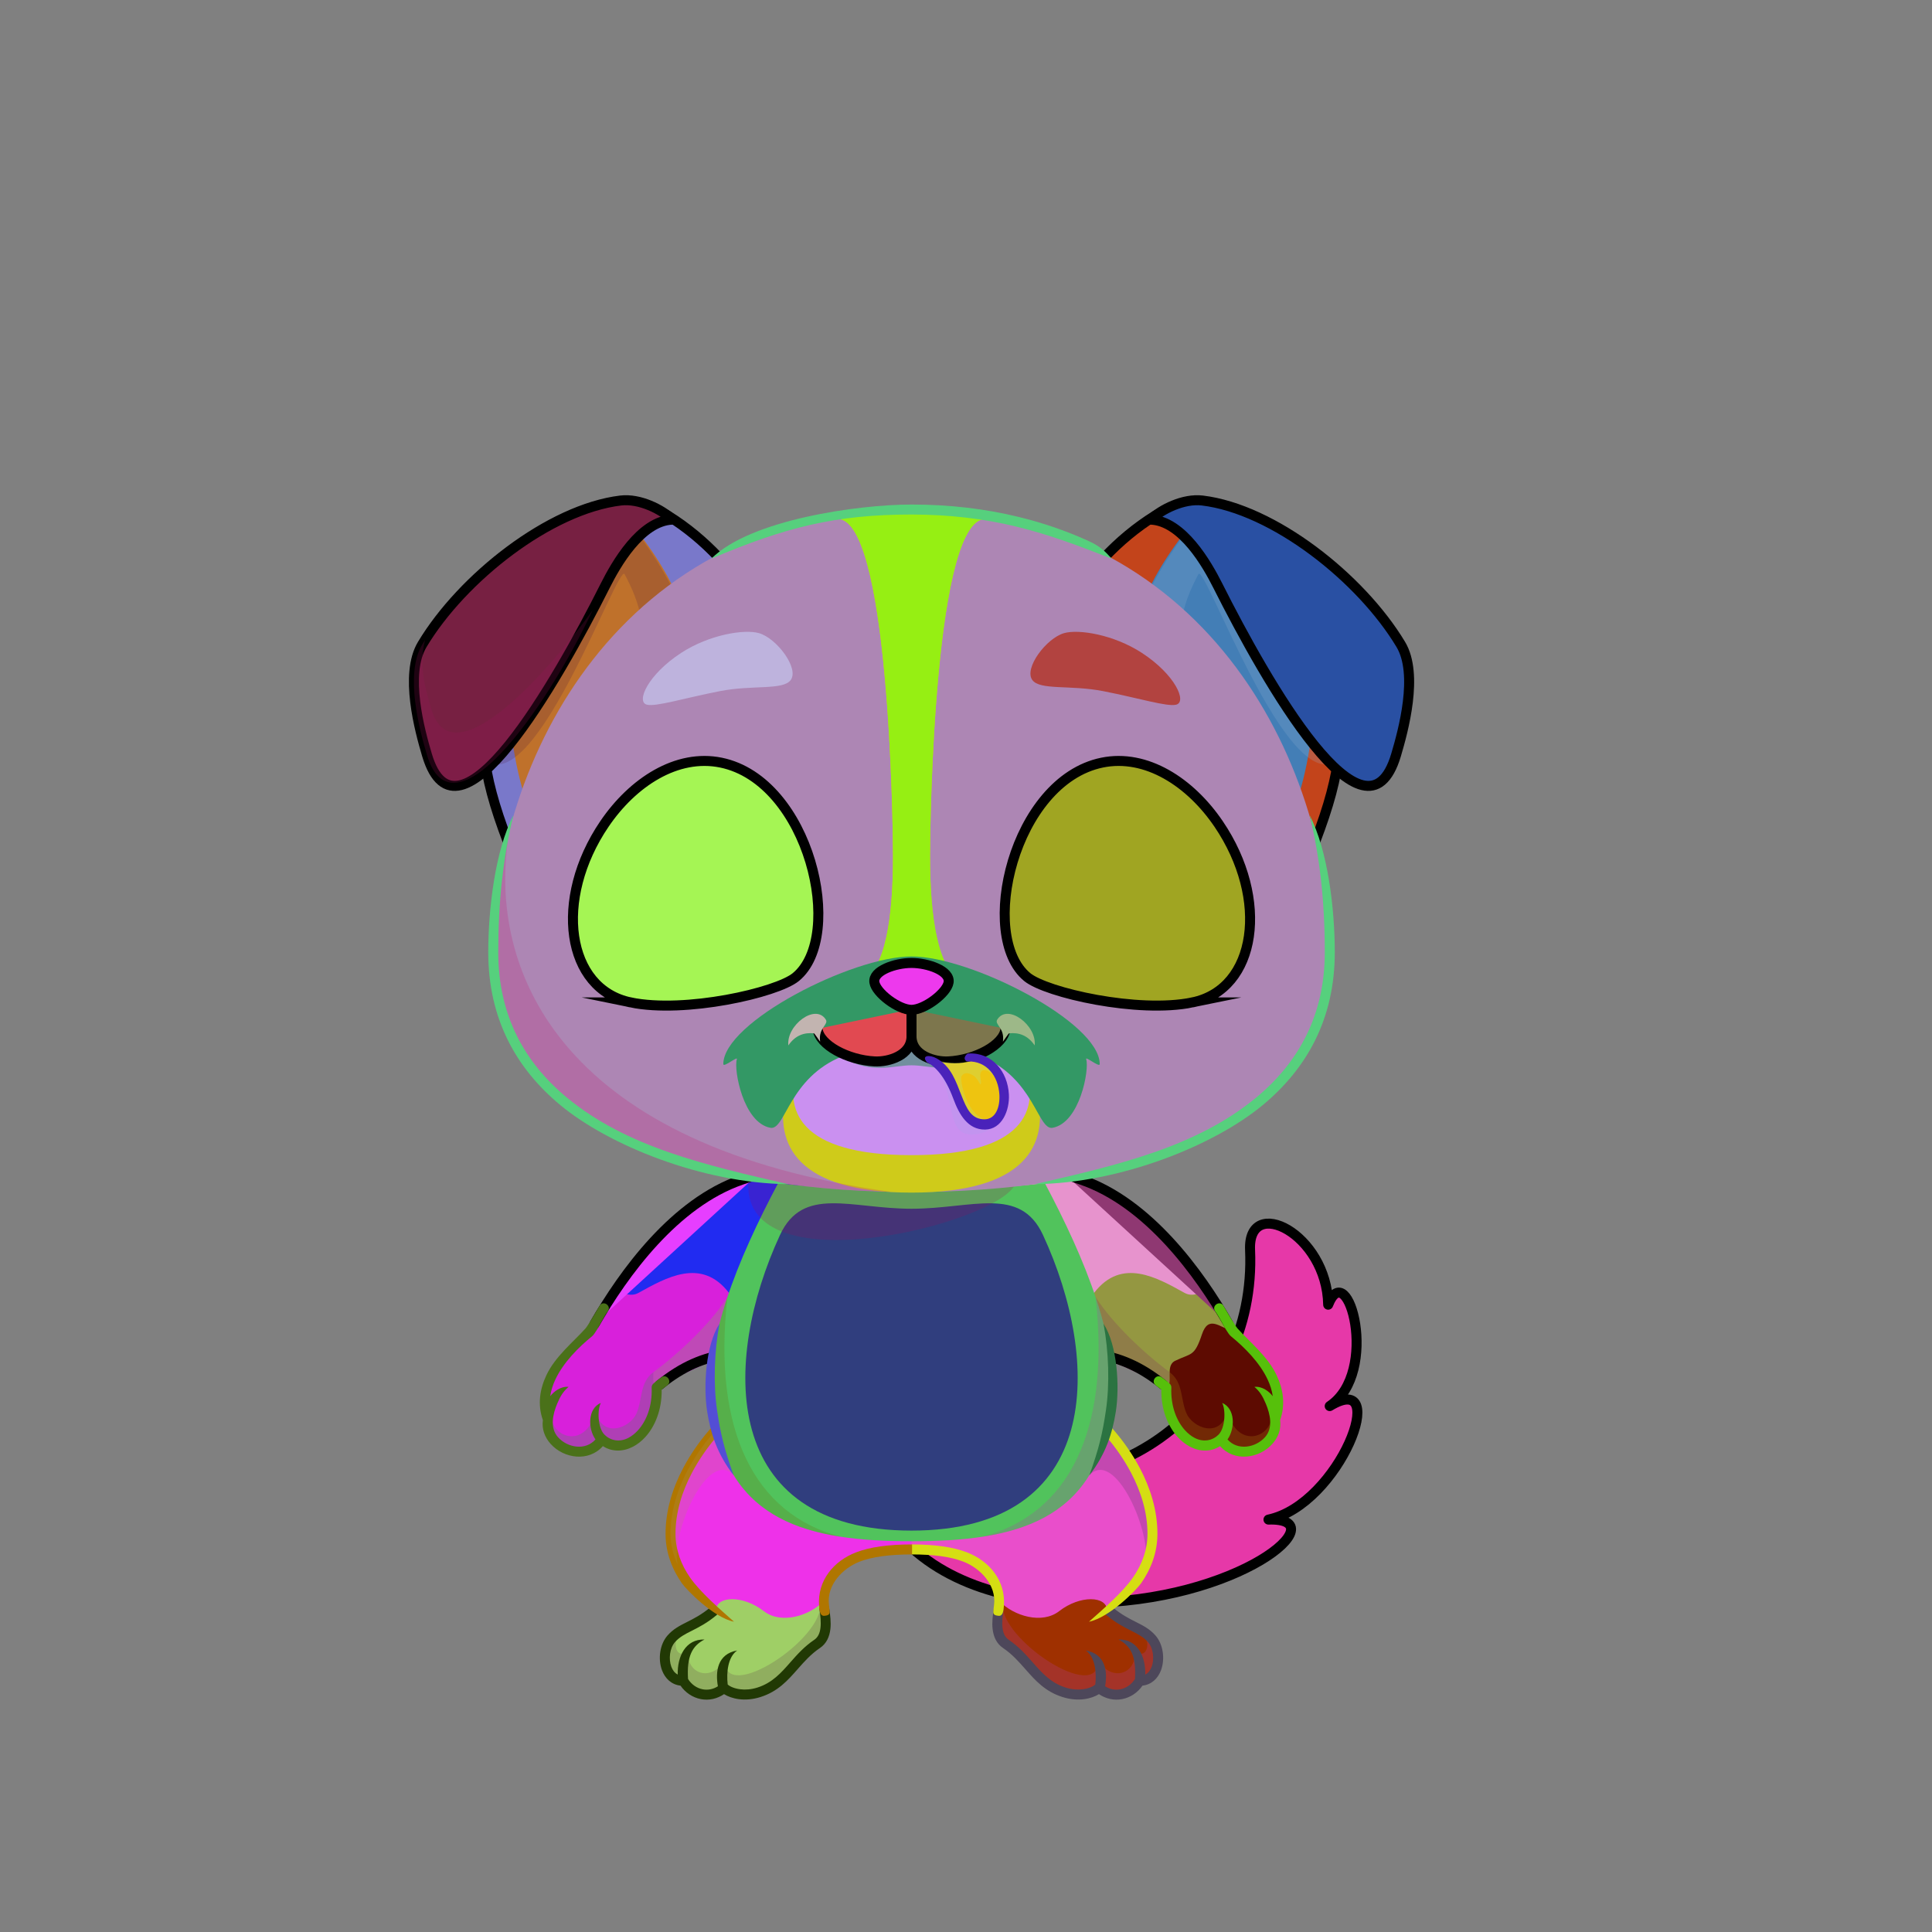 <?xml version="1.0" encoding="UTF-8"?><!DOCTYPE svg PUBLIC "-//W3C//DTD SVG 1.1//EN" "http://www.w3.org/Graphics/SVG/1.1/DTD/svg11.dtd"><!-- Creator: CorelDRAW 2018 (64-Bit) --><svg xmlns="http://www.w3.org/2000/svg" xmlns:xlink="http://www.w3.org/1999/xlink" xml:space="preserve" width="290mm" height="290mm" version="1.1" style="shape-rendering:geometricPrecision; text-rendering:geometricPrecision; image-rendering:optimizeQuality; fill-rule:evenodd; clip-rule:evenodd" viewBox="0 0 29000 29000">
 <rect x="0" y="0" width="29000" height="29000" fill="#808080" stroke="none"/>
 <defs>
  <style type="text/css">
   <![CDATA[
    .str4 {stroke:black;stroke-width:150;stroke-miterlimit:22.926}
    .str3 {stroke:black;stroke-width:150;stroke-linecap:round;stroke-linejoin:round;stroke-miterlimit:2.613}
    .str0 {stroke:black;stroke-width:150;stroke-linecap:round;stroke-linejoin:round;stroke-miterlimit:22.926}
    .str1 {stroke:black;stroke-width:150;stroke-linecap:round;stroke-linejoin:round;stroke-miterlimit:22.926}
    .str2 {stroke:black;stroke-width:150;stroke-linecap:round;stroke-linejoin:round;stroke-miterlimit:2.613}
    .fil3 {fill:none}
    .fil34 {fill:black}
    .fil29 {fill:white}
    .fil33 {fill:black;fill-rule:nonzero}
    .fil6 {fill:black;fill-rule:nonzero}
    .fil25 {fill:black;fill-opacity:0.2}
    .fil30 {fill:black;fill-opacity:0.2}
    .fil5 {fill:black;fill-opacity:0.2}
    .fil2 {fill:#3B0000;fill-opacity:0.2}
    .fil17 {fill:#541313;fill-opacity:0.2}
    .fil31 {fill:black;fill-opacity:0.502}
    .fil21 {fill:white;fill-opacity:0.502}
    .fil9 {fill:url(#id0)}
    .fil26 {fill:url(#id1)}
    .fil8 {fill:url(#id2)}
    .fil28 {fill:url(#id3)}
    .fil39 {fill:url(#id4)}
    .fil37 {fill:url(#id5)}
    .fil1 {fill:url(#id6)}
    .fil16 {fill:url(#id7)}
    .fil11 {fill:url(#id8)}
    .fil20 {fill:url(#id9)}
    .fil15 {fill:url(#id10)}
    .fil42 {fill:url(#id11)}
    .fil13 {fill:url(#id12)}
    .fil14 {fill:url(#id13)}
    .fil36 {fill:url(#id14)}
    .fil10 {fill:url(#id15)}
    .fil24 {fill:url(#id16)}
    .fil4 {fill:url(#id17)}
    .fil7 {fill:url(#id18)}
    .fil40 {fill:url(#id19)}
    .fil43 {fill:url(#id20)}
    .fil32 {fill:url(#id21)}
    .fil27 {fill:url(#id22)}
    .fil18 {fill:url(#id23)}
    .fil22 {fill:url(#id24)}
    .fil0 {fill:url(#id25)}
    .fil12 {fill:url(#id26)}
    .fil23 {fill:url(#id27)}
    .fil19 {fill:url(#id28)}
    .fil41 {fill:url(#id29)}
    .fil38 {fill:url(#id30)}
    .fil35 {fill:url(#id31)}
   ]]>
  </style>
  <linearGradient id="id0" gradientUnits="userSpaceOnUse" x1="11873.49" y1="21188.22" x2="11873.49" y2="24284.09">
   <stop offset="0" style="stop-opacity:1; stop-color:#E8AB66"/>
   <stop offset="0.502" style="stop-opacity:1; stop-color:#FFCC75"/>
   <stop offset="1" style="stop-opacity:1; stop-color:#FFD996"/>
  </linearGradient>
  <linearGradient id="id1" gradientUnits="userSpaceOnUse" x1="13682.26" y1="17892.76" x2="13682.26" y2="7648.1">
   <stop offset="0" style="stop-opacity:1; stop-color:#B87235"/>
   <stop offset="0.212" style="stop-opacity:1; stop-color:#F2B96C"/>
   <stop offset="0.502" style="stop-opacity:1; stop-color:#FFCC75"/>
   <stop offset="1" style="stop-opacity:1; stop-color:#FFEFBF"/>
  </linearGradient>
  <linearGradient id="id2" gradientUnits="userSpaceOnUse" xlink:href="#id0" x1="15486.11" y1="21188.22" x2="15486.11" y2="24284.09">
  </linearGradient>
  <linearGradient id="id3" gradientUnits="userSpaceOnUse" x1="13682.26" y1="7641.29" x2="13682.26" y2="14767.62">
   <stop offset="0" style="stop-opacity:1; stop-color:white"/>
   <stop offset="1" style="stop-opacity:1; stop-color:#FAF1E8"/>
  </linearGradient>
  <linearGradient id="id4" gradientUnits="userSpaceOnUse" x1="15080.82" y1="14062.02" x2="18472.2" y2="14062.02">
   <stop offset="0" style="stop-opacity:1; stop-color:#2BA818"/>
   <stop offset="0.502" style="stop-opacity:1; stop-color:#DAFF52"/>
   <stop offset="1" style="stop-opacity:1; stop-color:#2BA818"/>
  </linearGradient>
  <linearGradient id="id5" gradientUnits="userSpaceOnUse" x1="17001.16" y1="14349.55" x2="16610.65" y2="13040.18">
   <stop offset="0" style="stop-opacity:1; stop-color:black"/>
   <stop offset="1" style="stop-opacity:1; stop-color:#80441C"/>
  </linearGradient>
  <linearGradient id="id6" gradientUnits="userSpaceOnUse" xlink:href="#id3" x1="19370.62" y1="18366.86" x2="19370.61" y2="22141.51">
  </linearGradient>
  <linearGradient id="id7" gradientUnits="userSpaceOnUse" x1="13681.92" y1="22974.87" x2="13681.92" y2="18061.81">
   <stop offset="0" style="stop-opacity:1; stop-color:white"/>
   <stop offset="0.71" style="stop-opacity:1; stop-color:#EBE7E4"/>
   <stop offset="1" style="stop-opacity:1; stop-color:#E3BF98"/>
  </linearGradient>
  <linearGradient id="id8" gradientUnits="userSpaceOnUse" x1="19065.89" y1="19905.02" x2="15437.1" y2="20993.83">
   <stop offset="0" style="stop-opacity:1; stop-color:white"/>
   <stop offset="0.439" style="stop-opacity:1; stop-color:floralwhite"/>
   <stop offset="1" style="stop-opacity:1; stop-color:#E0AF7B"/>
  </linearGradient>
  <linearGradient id="id9" gradientUnits="userSpaceOnUse" x1="20616.48" y1="8158.43" x2="17806.7" y2="11146.77">
   <stop offset="0" style="stop-opacity:1; stop-color:#E8AB66"/>
   <stop offset="0.502" style="stop-opacity:1; stop-color:#FFD791"/>
   <stop offset="1" style="stop-opacity:1; stop-color:#FFF5D6"/>
  </linearGradient>
  <linearGradient id="id10" gradientUnits="userSpaceOnUse" x1="13681.92" y1="17759.14" x2="13681.92" y2="23134.87">
   <stop offset="0" style="stop-opacity:1; stop-color:#BD793A"/>
   <stop offset="0.161" style="stop-opacity:1; stop-color:#EFB56B"/>
   <stop offset="0.502" style="stop-opacity:1; stop-color:#FFCC75"/>
   <stop offset="1" style="stop-opacity:1; stop-color:#FFCC75"/>
  </linearGradient>
  <linearGradient id="id11" gradientUnits="userSpaceOnUse" xlink:href="#id4" x1="8892.32" y1="14062.02" x2="12283.7" y2="14062.02">
  </linearGradient>
  <linearGradient id="id12" gradientUnits="userSpaceOnUse" x1="11890.93" y1="18073.09" x2="9474.61" y2="20572.8">
   <stop offset="0" style="stop-opacity:1; stop-color:#C48241"/>
   <stop offset="0.29" style="stop-opacity:1; stop-color:#ECB169"/>
   <stop offset="0.612" style="stop-opacity:1; stop-color:#FFCC75"/>
   <stop offset="1" style="stop-opacity:1; stop-color:#FFEFBF"/>
  </linearGradient>
  <linearGradient id="id13" gradientUnits="userSpaceOnUse" xlink:href="#id8" x1="8298.63" y1="19905.02" x2="11927.42" y2="20993.83">
  </linearGradient>
  <linearGradient id="id14" gradientUnits="userSpaceOnUse" xlink:href="#id5" x1="9814.95" y1="12853.07" x2="11302.28" y2="14536.66">
  </linearGradient>
  <linearGradient id="id15" gradientUnits="userSpaceOnUse" xlink:href="#id12" x1="15473.59" y1="18073.09" x2="17889.91" y2="20572.8">
  </linearGradient>
  <linearGradient id="id16" gradientUnits="userSpaceOnUse" xlink:href="#id9" x1="9557.82" y1="8158.43" x2="6748.04" y2="11146.77">
  </linearGradient>
  <linearGradient id="id17" gradientUnits="userSpaceOnUse" x1="11556.78" y1="23782.1" x2="10811.16" y2="25407.79">
   <stop offset="0" style="stop-opacity:1; stop-color:white"/>
   <stop offset="0.439" style="stop-opacity:1; stop-color:floralwhite"/>
   <stop offset="1" style="stop-opacity:1; stop-color:#FFEEDB"/>
  </linearGradient>
  <linearGradient id="id18" gradientUnits="userSpaceOnUse" xlink:href="#id17" x1="16552.69" y1="23782.1" x2="15807.07" y2="25407.79">
  </linearGradient>
  <linearGradient id="id19" gradientUnits="userSpaceOnUse" x1="16371.39" y1="11801.59" x2="16584.95" y2="14424.56">
   <stop offset="0" style="stop-opacity:1; stop-color:#0F0800"/>
   <stop offset="0.502" style="stop-opacity:1; stop-color:#07183B"/>
   <stop offset="1" style="stop-opacity:1; stop-color:#008719"/>
  </linearGradient>
  <linearGradient id="id20" gradientUnits="userSpaceOnUse" xlink:href="#id19" x1="10779.57" y1="11801.59" x2="10993.13" y2="14424.56">
  </linearGradient>
  <linearGradient id="id21" gradientUnits="userSpaceOnUse" x1="14494.79" y1="16878.27" x2="14494.79" y2="15902.03">
   <stop offset="0" style="stop-opacity:1; stop-color:#FF9999"/>
   <stop offset="0.502" style="stop-opacity:1; stop-color:#FFADB2"/>
   <stop offset="1" style="stop-opacity:1; stop-color:#C24854"/>
  </linearGradient>
  <linearGradient id="id22" gradientUnits="userSpaceOnUse" xlink:href="#id7" x1="13682.25" y1="17339.22" x2="13682.25" y2="15302.26">
  </linearGradient>
  <linearGradient id="id23" gradientUnits="userSpaceOnUse" x1="19300.54" y1="13213.33" x2="16768.16" y2="8016.58">
   <stop offset="0" style="stop-opacity:1; stop-color:#E8AB66"/>
   <stop offset="1" style="stop-opacity:1; stop-color:#945C2B"/>
  </linearGradient>
  <linearGradient id="id24" gradientUnits="userSpaceOnUse" xlink:href="#id23" x1="8063.98" y1="13213.33" x2="10596.36" y2="8016.58">
  </linearGradient>
  <linearGradient id="id25" gradientUnits="userSpaceOnUse" x1="15085.87" y1="23728.46" x2="18613.03" y2="18649.77">
   <stop offset="0" style="stop-opacity:1; stop-color:#E8AB66"/>
   <stop offset="0.341" style="stop-opacity:1; stop-color:#FFCC75"/>
   <stop offset="1" style="stop-opacity:1; stop-color:#FFEFBF"/>
  </linearGradient>
  <linearGradient id="id26" gradientUnits="userSpaceOnUse" xlink:href="#id17" x1="17741" y1="20098.25" x2="18911.76" y2="21589.16">
  </linearGradient>
  <linearGradient id="id27" gradientUnits="userSpaceOnUse" x1="8071.3" y1="12709.32" x2="9719.01" y2="7734.34">
   <stop offset="0" style="stop-opacity:1; stop-color:#D1890C"/>
   <stop offset="1" style="stop-opacity:1; stop-color:#460000"/>
  </linearGradient>
  <linearGradient id="id28" gradientUnits="userSpaceOnUse" xlink:href="#id27" x1="19293.22" y1="12709.32" x2="17645.51" y2="7734.34">
  </linearGradient>
  <linearGradient id="id29" gradientUnits="userSpaceOnUse" x1="10918.01" y1="15002.05" x2="9772.93" y2="11579.67">
   <stop offset="0" style="stop-opacity:1; stop-color:#3CB11E"/>
   <stop offset="1" style="stop-opacity:1; stop-color:#1B0046"/>
  </linearGradient>
  <linearGradient id="id30" gradientUnits="userSpaceOnUse" xlink:href="#id29" x1="16446.51" y1="15002.05" x2="17591.59" y2="11579.67">
  </linearGradient>
  <linearGradient id="id31" gradientUnits="userSpaceOnUse" x1="13263.04" y1="14454.17" x2="13263.04" y2="15158.02">
   <stop offset="0" style="stop-opacity:1; stop-color:#545454"/>
   <stop offset="1" style="stop-opacity:1; stop-color:#2E2E2E"/>
  </linearGradient>
 </defs>
 <g id="Tail">
  <g id="_2531503374064">
   <path class="fil0" d="M14051.77 21971.35c2589.41,882.26 4815.89,-850.46 4712.25,-3209.04 -36.63,-833.61 1152.3,-249.03 1172.4,821.62 293.7,-746.77 780.44,1016.12 22.9,1521.87 930.63,-565.52 155.36,1476.22 -919.04,1703.76 1040.81,-34.18 -433.84,1249.31 -2793.61,1249.31 -1098.95,0 -2246.66,-309.75 -2899.22,-1202.05 -278.74,-73.45 299.97,-1003.64 704.32,-885.47z" style="fill:#d0cb13"/>
   <path class="fil1" d="M18424.05 20405.53c242.05,-485.69 366.29,-1044.2 339.97,-1643.22 -36.63,-833.61 1152.3,-249.03 1172.4,821.62 431.28,-741.48 589.06,1182.42 85.52,1540 649.34,-395.66 259.07,572.74 -22.05,1017.58 -25.06,-227.4 97.43,-464.69 39.68,-489.22 -57.76,-24.54 -440.21,635.59 -442.85,280.44 -2.64,-355.15 123.38,-738.38 60.6,-683.7 -62.78,54.68 -232.89,436.92 -183.06,-121.24 49.83,-558.16 -382.33,241.8 -565.5,513.77 -183.17,272.03 -128.03,-409.63 -168.47,-612.52 -40.44,-202.89 -248.69,-35.81 -371.63,100.23 -15.47,-241.19 31.07,-408.39 55.39,-723.74z" style="fill:#5ac164"/>
   <path class="fil2" d="M14051.77 21971.35c1208.1,411.62 2155.95,358.06 3006.27,-166.73 428.76,312.05 547.54,879.26 564.99,1082.3 69.98,814.02 1078.31,306.68 1274.9,178.45 171.24,-111.69 -513.84,-213.49 -582.61,-372.23 965.81,-204.54 2079.27,-1396.56 1945.25,-1682.09 398.11,83.35 -301.64,1603.96 -1220.29,1798.51 1040.81,-34.18 -433.84,1249.31 -2793.61,1249.31 -1098.95,0 -2246.66,-309.75 -2899.22,-1202.05 -278.74,-73.45 299.97,-1003.64 704.32,-885.47z" style="fill:#c66e7a"/>
   <path class="fil3 str0" d="M14051.77 21971.35c2589.41,882.26 4815.89,-850.46 4712.25,-3209.04 -36.63,-833.61 1152.3,-249.03 1172.4,821.62 293.7,-746.77 780.44,1016.12 22.9,1521.87 930.63,-565.52 155.36,1476.22 -919.04,1703.76 1040.81,-34.18 -433.84,1249.31 -2793.61,1249.31 -1098.95,0 -2246.66,-309.75 -2899.22,-1202.05 -278.74,-73.45 299.97,-1003.64 704.32,-885.47z" style="fill:#e638a8"/>
  </g>
 </g>
 <g id="Feet">
  <g id="_2531503371184">
   <path class="fil4" d="M10257.28 25229.69c123.56,214.04 403.48,285.33 610.7,105.88 70.65,70.23 276.52,145.76 526.32,65.76 409.3,-131.09 507.45,-461.77 850.73,-710.04 220.49,-159.47 124.1,-477.15 113.63,-668.35 -363.68,340.29 -782.66,-165.21 -1075.55,-247.93 -373.84,-101.68 -736.94,157.82 -534.63,412.54 -198.78,95.76 -519.95,237.68 -672.68,411.38 -168.78,191.96 -120.75,630.76 181.48,630.76z" style="fill:#9fcf66"/>
   <path class="fil5" d="M10257.28 25229.69c123.56,214.04 403.48,285.33 610.7,105.88 70.65,70.23 276.52,145.76 526.32,65.76 409.3,-131.09 517.48,-492.65 871.1,-725.96 156.13,-103.02 135.21,-387.74 102.98,-573.56 -17.85,-13.98 -36.32,-26.67 -55.45,-37.83 59.89,533.31 -1444.97,1527.91 -1433.56,860.23 -213.34,341.57 -595.64,186.16 -544.41,-150.27 -126.71,133.91 -271.29,-14.39 -142.78,-274 -182.48,62.12 -215.54,288.03 -209.67,440.56 17.28,153.49 106.7,289.19 274.77,289.19z" style="fill:#572b45"/>
   <path class="fil6" d="M10660.35 24128.28c31.71,-26.53 78.94,-22.34 105.47,9.37 26.53,31.71 22.34,78.94 -9.37,105.47 -143.13,119.49 -265.97,181.45 -373.06,235.47 -99.11,49.99 -183.3,92.46 -251.34,169.85 -80.91,92.01 -97.3,255.88 -55.21,369.54 18.07,48.79 48.88,94.04 96.26,117.9 -7.55,-268.78 114.77,-534.12 402.24,-526.25 -186.74,95.17 -268.32,253.8 -247.69,592.25 49.04,79.15 127.69,137.43 219.87,155.2 79.73,15.37 160.2,-1.74 228.24,-45.5 -38.29,-218.05 -10.29,-483.64 289.14,-537.54 -139.24,98.32 -162.69,330.02 -141.92,510.69 31.45,29.61 97.92,60.43 188.69,71.77 74.89,9.35 163.69,4.41 259.78,-26.36 221.4,-70.9 352.35,-219.57 489.63,-375.44 103.47,-117.46 210.28,-238.74 362.43,-341.44 56.89,-38.4 82.67,-102.53 91.71,-176.23 10.43,-85.02 0.14,-183.4 -13.84,-274.46 -14.63,-97.52 130.16,-118.86 144.78,-21.39 15.59,101.48 30.44,211.56 17.88,314.01 -13.96,113.78 -57.62,215.39 -156.75,282.29 -136.05,91.83 -236.45,205.83 -333.71,316.24 -151.08,171.53 -295.19,335.14 -556.43,418.8 -119.65,38.32 -230.28,44.46 -323.64,32.8 -92.59,-11.56 -170.46,-41.41 -225.37,-75.73 -103.09,69.99 -225.69,98.3 -348.74,74.57 -124.29,-23.96 -233.03,-98.13 -304.52,-201.86 -136.16,-15.63 -232.21,-107.3 -278.66,-232.76 -61.19,-165.25 -34.13,-386.54 83.33,-520.12 86.71,-98.62 183.05,-147.23 296.46,-204.43 99.73,-50.31 214.13,-108.01 344.34,-216.71z" style="fill:#213904"/>
  </g>
  <g id="_2531503371280">
   <path class="fil7" d="M17106.56 25229.69c-123.56,214.04 -403.48,285.33 -610.7,105.88 -70.65,70.23 -276.52,145.76 -526.32,65.76 -409.3,-131.09 -507.45,-461.77 -850.73,-710.04 -220.49,-159.47 -124.1,-477.15 -113.63,-668.35 363.68,340.29 782.66,-165.21 1075.55,-247.93 373.84,-101.68 736.94,157.82 534.63,412.54 198.78,95.76 519.95,237.68 672.68,411.38 168.78,191.96 120.75,630.76 -181.48,630.76z" style="fill:#9f3000"/>
   <path class="fil5" d="M17106.56 25229.69c-123.56,214.04 -403.48,285.33 -610.7,105.88 -70.65,70.23 -276.52,145.76 -526.32,65.76 -409.3,-131.09 -517.48,-492.65 -871.1,-725.96 -156.13,-103.02 -135.21,-387.74 -102.98,-573.56 17.85,-13.98 36.32,-26.67 55.45,-37.83 -59.89,533.31 1444.97,1527.91 1433.56,860.23 213.34,341.57 595.64,186.16 544.41,-150.27 126.71,133.91 271.29,-14.39 142.78,-274 182.48,62.12 215.54,288.03 209.67,440.56 -17.28,153.49 -106.7,289.19 -274.77,289.19z" style="fill:#ba41cc"/>
   <path class="fil6" d="M16703.49 24128.28c-31.71,-26.53 -78.94,-22.34 -105.47,9.37 -26.53,31.71 -22.34,78.94 9.37,105.47 143.13,119.49 265.97,181.45 373.06,235.47 99.11,49.99 183.3,92.46 251.34,169.85 80.91,92.01 97.3,255.88 55.21,369.54 -18.07,48.79 -48.88,94.04 -96.26,117.9 7.55,-268.78 -114.77,-534.12 -402.24,-526.25 186.74,95.17 268.32,253.8 247.69,592.25 -49.04,79.15 -127.69,137.43 -219.87,155.2 -79.73,15.37 -160.2,-1.74 -228.24,-45.5 38.29,-218.05 10.29,-483.64 -289.14,-537.54 139.24,98.32 162.69,330.02 141.92,510.69 -31.45,29.61 -97.92,60.43 -188.69,71.77 -74.89,9.35 -163.69,4.41 -259.78,-26.36 -221.4,-70.9 -352.35,-219.57 -489.63,-375.44 -103.47,-117.46 -210.28,-238.74 -362.43,-341.44 -56.89,-38.4 -82.67,-102.53 -91.71,-176.23 -10.43,-85.02 -0.14,-183.4 13.84,-274.46 14.63,-97.52 -130.16,-118.86 -144.78,-21.39 -15.59,101.48 -30.44,211.56 -17.88,314.01 13.96,113.78 57.62,215.39 156.75,282.29 136.05,91.83 236.45,205.83 333.71,316.24 151.08,171.53 295.19,335.14 556.43,418.8 119.65,38.32 230.28,44.46 323.64,32.8 92.59,-11.56 170.46,-41.41 225.37,-75.73 103.09,69.99 225.69,98.3 348.74,74.57 124.29,-23.96 233.03,-98.13 304.52,-201.86 136.16,-15.63 232.21,-107.3 278.66,-232.76 61.19,-165.25 34.13,-386.54 -83.33,-520.12 -86.71,-98.62 -183.05,-147.23 -296.46,-204.43 -99.73,-50.31 -214.13,-108.01 -344.34,-216.71z" style="fill:#4d475a"/>
  </g>
 </g>
 <g id="Legs">
  <g id="_2531503366704">
   <g>
    <path class="fil8" d="M13673.45 23259.3c427.66,0 1385.48,182.49 1329.83,776.1 214.87,221.86 637.04,349.26 895.5,148.38 312.37,-242.78 712.13,-231.34 719.72,-12.18 370.09,-264.31 678.95,-700.61 680.26,-1145.2 2.54,-860.67 -666.02,-1598.77 -968.73,-1838.18 -621.48,859.57 -1478.86,1269.07 -2656.58,1328.08l0 743z" style="fill:#e94ecb"/>
    <path class="fil5" d="M17191.61 23490.47c67.26,-148.73 106.68,-305.87 107.15,-464.07 2.29,-775.52 -540.27,-1451.46 -869.11,-1752.78l-157.05 727.06c26.43,47.89 52.85,95.78 79.28,143.67 387.48,-413.26 946.79,878.84 839.73,1346.12z" style="fill:#303546"/>
    <path class="fil6" d="M14989.65 24253.86c61.92,5.19 73.8,-65.98 79.72,-153.93 25.16,-373.81 -215.49,-667.86 -556.85,-799.14 -207.63,-79.84 -477.91,-118.36 -830.6,-118.36l0 150c335.21,0 588.14,35.09 777.28,107.82 256.38,98.59 499.48,352.07 461.75,649.36 -8.67,68.26 -9.75,89.53 -10.95,105.24 -3.7,48.36 43.74,56 79.65,59.01zm1295.98 -3005.54c175.81,139.56 477.15,451.15 691.77,858.41 143.68,272.62 247.63,587.31 246.65,919.67 -0.71,244.76 -86.82,463.8 -217.71,652.31 -154.83,222.98 -454.47,481.51 -660.16,663.76 305.46,-60.86 713.14,-477.32 783.2,-578.22 146.74,-211.34 243.27,-458.73 244.09,-737.85 1.07,-359.93 -110.06,-697.96 -263.65,-989.39 -226.43,-429.66 -547.13,-759.98 -733.5,-907.38l-46.29 58.59 -44.38 60.1 -0.02 0z" style="fill:#d5de13"/>
   </g>
   <g>
    <path class="fil9" d="M13681.92 23259.3c-427.66,0 -1377.01,182.49 -1321.36,776.1 -214.87,221.86 -637.04,349.26 -895.5,148.38 -312.37,-242.78 -712.13,-231.34 -719.72,-12.18 -370.09,-264.31 -678.95,-700.61 -680.26,-1145.2 -2.54,-860.67 666.02,-1598.77 968.73,-1838.18 621.48,859.57 1470.39,1269.07 2648.11,1328.08l0 743z" style="fill:#ee31e9"/>
    <path class="fil6" d="M12374.19 24253.86c-61.92,5.19 -73.8,-65.98 -79.72,-153.93 -25.16,-373.81 215.49,-667.86 556.85,-799.14 207.63,-79.84 486.38,-118.36 839.07,-118.36l0 150c-335.21,0 -596.61,35.09 -785.75,107.82 -256.38,98.59 -499.48,352.07 -461.75,649.36 8.67,68.26 9.75,89.53 10.95,105.24 3.7,48.36 -43.74,56 -79.65,59.01zm-1295.98 -3005.54c-175.81,139.56 -477.15,451.15 -691.77,858.41 -143.68,272.62 -247.63,587.31 -246.65,919.67 0.71,244.76 86.82,463.8 217.71,652.31 154.83,222.98 454.47,481.51 660.16,663.76 -305.46,-60.86 -713.14,-477.32 -783.2,-578.22 -146.74,-211.34 -243.27,-458.73 -244.09,-737.85 -1.07,-359.93 110.06,-697.96 263.65,-989.39 226.43,-429.66 547.13,-759.98 733.5,-907.38l46.29 58.59 44.38 60.1 0.02 0z" style="fill:#b07600"/>
    <path class="fil5" d="M10172.23 23490.47c-67.26,-148.73 -106.68,-305.87 -107.15,-464.07 -2.29,-775.52 540.27,-1451.46 869.11,-1752.78l157.05 727.06c-26.43,47.89 -52.85,95.78 -79.28,143.67 -387.48,-413.26 -946.79,878.84 -839.73,1346.12z" style="fill:#aa9a60"/>
   </g>
  </g>
 </g>
 <g id="Body">
  <animateTransform type="translate" values="0;0 200;0;0 200;0;0 200;0;0 200;0" dur="10" repeatCount="indefinite" additive="sum" attributeName="transform"/>
  <g id="_2531503419568">
   <g>
    <path class="fil10" d="M16231.88 17708.66c1006.56,345.42 1818.61,1401.79 2256.58,2165.43 288.88,503.69 -636.05,1265.03 -911.19,1013.52 -627.05,-573.17 -1208.37,-619.78 -1688.45,-542.15 -741.88,119.97 -1352.69,-1920.87 -930.81,-2545.29 421.91,-21.63 933.51,-40.49 1273.87,-91.51z" style="fill:#e793cd"/>
    <path class="fil11" d="M18161.02 19359.33c129.58,185.63 199.37,421.99 343.23,546.98 15.54,33.49 25.96,67.98 32.04,103.07 362.47,292.63 799.82,779.92 602.48,1299.8 74.91,395.89 -555.76,689.85 -809.26,292.5 -321.68,293.49 -859.01,-93.72 -828,-765.31 3.83,-1.75 7.39,-3.7 10.74,-5.82 -602.45,-519.09 -1160.49,-560.06 -1624.11,-485.09 -207.93,33.62 -405.54,-102.54 -573.03,-329.63 167.89,-146.85 756.22,-150.84 1108.25,-609.83 413.34,-538.93 948.47,-224.86 1358.39,1.21 135.62,74.8 273.63,-26.03 379.27,-47.88z" style="fill:#949741"/>
    <path class="fil5" d="M17512.64 20830.3c-602.27,-518.8 -1160.28,-559.8 -1623.82,-484.84 -171.07,27.66 -335.13,-59.69 -481.2,-217.95 -325.13,-471.76 752.73,-1097.7 1038.62,-655.88 261.31,403.84 734.1,847.76 1111.39,1126.01 -1.79,93.3 16.27,193.39 -44.96,232.66l0 -0.01 -0.03 0.01z" style="fill:#801866"/>
    <path class="fil3 str1" d="M16477.63 20332.96c306.44,41.92 637.86,170.24 984.56,454.85m979.1 -912.51c-437.95,-763.63 -1202.86,-1821.23 -2209.41,-2166.64 -90.05,-30.9 -171.83,-58.83 -246.03,-84.05" style="fill:#8f3872"/>
   </g>
   <path class="fil12" d="M17500.83 20836.37c-31.01,671.59 506.32,1058.8 828,765.31 253.5,397.35 884.17,103.39 809.26,-292.5 203.13,-535.14 -266.24,-1035.76 -634.19,-1325.08 -198.11,-64.5 -364.18,-247.68 -461.85,44.06 -113.97,340.43 -156.85,278.81 -402.23,397.75 -163.53,79.26 -10.67,351.89 -138.99,410.46z" style="fill:#5d0b01"/>
   <path class="fil5" d="M17500.83 20836.37c-31.01,671.59 506.32,1058.8 828,765.31 341.06,429.25 911,23.85 753.65,-292.7 -65.31,297.19 -520.59,407.83 -657.17,-118.23 -113.25,412.02 -522.03,237.66 -614.7,26.73 -95.14,-216.58 -44.81,-462.8 -253.66,-619.84 -1.8,93.31 16.28,193.4 -44.96,232.65l-0.16 0.1 -0.17 0.11c-1.48,0.93 -2.97,1.82 -4.53,2.69l-0.17 0.1 -0.18 0.09 -0.14 0.09 -0.03 0.01 -0.18 0.1 -0.17 0.09 -0.18 0.09c-1.69,0.92 -3.44,1.79 -5.25,2.61z" style="fill:#cca316"/>
   <path class="fil6" d="M17436.91 20673.48c-79.39,-58.19 -167.86,62.52 -88.48,120.7 28.24,20.69 56.25,42.36 83.3,64.61 -3.93,302.02 99.68,551.64 246.17,712.18 55.54,60.86 117.82,109.47 183.4,143.86 145.9,76.49 311.53,82.65 453.24,-7.98 209.57,238.5 583.03,191.12 784.7,-34.27 86.01,-96.11 134.73,-220.26 115.83,-356.13 82.54,-234.31 46.25,-463.42 -52.44,-673.52 -132.46,-282 -402.86,-497.73 -588.08,-703.58 -33.5,-37.22 -180.19,-286.69 -214.16,-345.48 -58.56,-79 -178.69,10.05 -120.12,89.06 35.43,47.77 75.16,120.11 111.48,186.29 6.41,11.67 81.45,153.11 123.81,187.52 201.58,163.8 430.96,392.41 551.71,649.47 38.04,80.97 65.19,164.94 76.97,250.68 -53.73,-69.19 -156.09,-151.42 -275.06,-139.39 80.64,67.61 125.53,143.46 171.18,252.76 65.8,157.59 113.11,362.41 -12.44,502.72 -141.93,158.63 -411.75,205.47 -562.48,33.5 115.64,-164.64 117.79,-464.48 -80.37,-548.33 54.53,102.27 47.95,374.07 -54.76,476.76 -86.33,86.32 -222.41,119.56 -359.87,47.5 -49.57,-25.99 -97.71,-63.9 -141.8,-112.22 -128.18,-140.48 -217.35,-364.86 -206.61,-639.48 1.55,-21.67 -6.3,-43.83 -23.35,-59.87 -36.49,-34.26 -81.32,-67.73 -121.77,-97.36z" style="fill:#56c00b"/>
   <g>
    <path class="fil13" d="M11132.64 17708.66c-1006.56,345.42 -1818.61,1401.79 -2256.58,2165.43 -288.88,503.69 636.05,1265.03 911.19,1013.52 627.05,-573.17 1208.37,-619.78 1688.45,-542.15 741.88,119.97 1352.69,-1920.87 930.81,-2545.29 -421.91,-21.63 -933.51,-40.49 -1273.87,-91.51z" style="fill:#212bf1"/>
    <path class="fil14" d="M9203.5 19359.33c-129.58,185.63 -199.37,421.99 -343.23,546.98 -15.54,33.49 -25.96,67.98 -32.04,103.07 -362.47,292.63 -799.82,779.92 -602.48,1299.8 -74.91,395.89 555.76,689.85 809.26,292.5 321.68,293.49 859.01,-93.72 828,-765.31 -3.83,-1.75 -7.39,-3.7 -10.74,-5.82 602.45,-519.09 1160.49,-560.06 1624.11,-485.09 207.93,33.62 405.54,-102.54 573.03,-329.63 -167.89,-146.85 -756.22,-150.84 -1108.25,-609.83 -413.34,-538.93 -948.47,-224.86 -1358.39,1.21 -135.62,74.8 -273.63,-26.03 -379.27,-47.88z" style="fill:#d820db"/>
    <path class="fil5" d="M9851.88 20830.3c602.27,-518.8 1160.28,-559.8 1623.82,-484.84 171.07,27.66 335.13,-59.69 481.2,-217.95 325.13,-471.76 -752.73,-1097.7 -1038.62,-655.88 -261.31,403.84 -734.1,847.76 -1111.39,1126.01 1.79,93.3 -16.27,193.39 44.96,232.66l0 -0.01 0.03 0.01z" style="fill:#5cee2a"/>
    <path class="fil3 str1" d="M10886.89 20332.96c-306.44,41.92 -637.86,170.24 -984.56,454.85m-979.1 -912.51c437.95,-763.63 1202.86,-1821.23 2209.41,-2166.64 90.05,-30.9 171.83,-58.83 246.03,-84.05" style="fill:#e63eff"/>
   </g>
   <path class="fil5" d="M9863.01 20836.37c31.01,671.59 -506.32,1058.8 -828,765.31 -341.06,429.25 -911,23.85 -753.65,-292.7 65.31,297.19 520.59,407.83 657.17,-118.23 113.25,412.02 522.03,237.66 614.7,26.73 95.14,-216.58 44.81,-462.8 253.66,-619.84 1.8,93.31 -16.28,193.4 44.96,232.65l0.16 0.1 0.17 0.11c1.48,0.93 2.97,1.82 4.53,2.69l0.17 0.1 0.18 0.09 0.14 0.09 0.03 0.01 0.18 0.1 0.17 0.09 0.18 0.09c1.69,0.92 3.44,1.79 5.25,2.61z" style="fill:#0abc1f"/>
   <path class="fil6" d="M9926.93 20673.48c79.39,-58.19 167.86,62.52 88.48,120.7 -28.24,20.69 -56.25,42.36 -83.3,64.61 3.93,302.02 -99.68,551.64 -246.17,712.18 -55.54,60.86 -117.82,109.47 -183.4,143.86 -145.9,76.49 -311.53,82.65 -453.24,-7.98 -209.57,238.5 -583.03,191.12 -784.7,-34.27 -86.01,-96.11 -134.73,-220.26 -115.83,-356.13 -82.54,-234.31 -46.25,-463.42 52.44,-673.52 132.46,-282 402.86,-497.73 588.08,-703.58 33.5,-37.22 180.19,-286.69 214.16,-345.48 58.56,-79 178.69,10.05 120.12,89.06 -35.43,47.77 -75.16,120.11 -111.48,186.29 -6.41,11.67 -81.45,153.11 -123.81,187.52 -201.58,163.8 -430.96,392.41 -551.71,649.47 -38.04,80.97 -65.19,164.94 -76.97,250.68 53.73,-69.19 156.09,-151.42 275.06,-139.39 -80.64,67.61 -125.53,143.46 -171.18,252.76 -65.8,157.59 -113.11,362.41 12.44,502.72 141.93,158.63 411.75,205.47 562.48,33.5 -115.64,-164.64 -117.79,-464.48 80.37,-548.33 -54.53,102.27 -47.95,374.07 54.76,476.76 86.33,86.32 222.41,119.56 359.87,47.5 49.57,-25.99 97.71,-63.9 141.8,-112.22 128.18,-140.48 217.35,-364.86 206.61,-639.48 -1.55,-21.67 6.3,-43.83 23.35,-59.87 36.49,-34.26 81.32,-67.73 121.77,-97.36z" style="fill:#4a7119"/>
   <path class="fil15" d="M13681.92 23134.87c-1547.89,0 -2751.5,-290.59 -2992.7,-1955.85 -146.87,-1014.04 390.42,-2286.86 991,-3419.88 634.24,80.29 1289.28,83.58 2002.04,102.63 712.76,-19.05 1367.12,-22.34 2001.36,-102.63 600.58,1133.02 1137.87,2405.84 991,3419.88 -241.2,1665.26 -1444.81,1955.85 -2992.7,1955.85z" style="fill:#51c35c"/>
   <path class="fil16" d="M13681.92 18143.76c-910.76,0 -1629.68,-349.36 -1974.1,394.61 -874.88,1889.8 -905.44,4436.5 1974.1,4436.5 2879.54,0 2848.98,-2546.7 1974.1,-4436.5 -344.42,-743.97 -1063.34,-394.61 -1974.1,-394.61z" style="fill:#303e7e"/>
   <path class="fil5" d="M12620.51 23067.29c-1015.93,-155.83 -1748.88,-628.88 -1931.29,-1888.27 -75.17,-519 28.96,-1105.79 228.98,-1706.93 -223.57,2000.42 401.77,3257.02 1702.31,3595.2z" style="fill:#6c5f02"/>
   <path class="fil6" d="M11011.96 22144.35c-249.8,-320.87 -347.52,-640.99 -396.86,-954.78 -59.27,-376.93 -23.8,-997.6 184.1,-1319.31 -78.5,420.39 -93.5,905.22 -35.86,1298.21 50,340.9 103.32,571.56 248.62,975.88z" style="fill:#534ed5"/>
   <path class="fil5" d="M14743.33 23067.29c1015.93,-155.83 1748.88,-628.88 1931.29,-1888.27 75.17,-519 -28.96,-1105.79 -228.98,-1706.93 223.57,2000.42 -401.77,3257.02 -1702.31,3595.2z" style="fill:#c224b8"/>
   <path class="fil6" d="M16351.92 22144.35c249.8,-320.87 347.52,-640.99 396.86,-954.78 59.27,-376.93 23.8,-997.6 -184.1,-1319.31 78.5,420.39 93.5,905.22 35.86,1298.21 -50,340.9 -103.32,571.56 -248.62,975.88z" style="fill:#2b7341"/>
   <path class="fil17" d="M15240.62 17765.08c-201.32,588.92 -4213.69,1615.21 -4001.19,-93 818.59,45.62 3304.18,-49.24 4001.19,93z" style="fill:#9b0755"/>
  </g>
 </g>
 <g id="Head">
  <animateTransform type="translate" values="0;0 200;0;0 200;0;0 200;0;0 200;0" dur="10" repeatCount="indefinite" additive="sum" attributeName="transform"/>
  <g id="_2531503405808">
   <g>
    <path class="fil18 str2" d="M19532.53 13100.28c152.29,-229.01 179.84,-320.87 210.12,-467.46 410.4,-1075.66 433.5,-1597.82 363.49,-2906.66 -21.32,-398.69 -693.37,-622.19 -965.62,-1022.92 -636.97,-937.54 -1556.55,-1115.42 -1800.95,-963.9 -573.71,355.7 -1012.81,858.94 -1321.4,1354.66 -141.7,227.64 -255.88,453.71 -342.95,663.18 1158.22,968.57 2699.08,2374.54 3857.31,3343.1z" style="fill:#c3441b"/>
    <path class="fil19" d="M16897.08 10015.06c52.69,-721.51 500.57,-1665.66 1209.67,-2384.54 408.34,-413.99 181.26,242.47 1049.36,844.14 780.24,185.6 551.56,-356.41 589.79,457.2 61.39,1305.91 -2.86,2902.89 -604.09,3758.04 -526.16,-774.35 -908.56,-2010.8 -2244.73,-2674.84z" style="fill:#437eb6"/>
    <path class="fil5" d="M16897.08 10015.06c49.37,-676.22 514.64,-1614.33 1166.72,-2334.46 589.13,-650.6 2229.38,3587.05 1999.13,3744.01 -751.22,512.05 -1979.26,-2980.32 -2073.65,-2805.97 -482.77,891.63 -350.13,1580.89 658.49,2593.24 -446.37,-165.58 -1156.13,-901.34 -1750.69,-1196.82z" style="fill:#98b6d2"/>
    <path class="fil20" d="M17271.54 7799.74c476.86,19.69 847.01,670.73 1009.35,993.63 732.38,1456.58 2220.32,4066.66 2674.38,2539.51 108.25,-364.09 340.31,-1211.08 70.91,-1659.74 -600.62,-1000.25 -1912.14,-2032.26 -2979.29,-2160.27 -282.5,-33.89 -615.35,133.03 -775.35,286.87z" style="fill:#127e37"/>
    <path class="fil21" d="M20656.31 11773.11c122.15,-51.28 224.51,-189.85 298.96,-440.23 108.25,-364.09 340.31,-1211.08 70.91,-1659.74 -600.62,-1000.25 -1912.16,-2032.28 -2979.29,-2160.27 -145.13,-17.4 -307.97,26 -460.12,92.76 154.34,-9.12 289.75,-9.26 373.63,0.8 1067.14,127.94 2126.52,1219.95 2727.11,2220.17 269.37,448.61 196.49,1307.9 88.26,1671.95 -33.96,114.24 -74.12,204.71 -119.46,274.56z" style="fill:#10415c"/>
    <path class="fil3 str0" d="M17271.54 7799.74c476.86,19.69 847.01,670.73 1009.35,993.63 732.38,1456.58 2220.32,4066.66 2674.38,2539.51 108.25,-364.09 340.31,-1211.08 70.91,-1659.74 -600.62,-1000.25 -1912.14,-2032.26 -2979.29,-2160.27 -282.5,-33.89 -615.35,133.03 -775.35,286.87z" style="fill:#2950a3"/>
   </g>
   <g>
    <path class="fil22 str2" d="M7831.99 13100.28c-152.29,-229.01 -179.84,-320.87 -210.12,-467.46 -410.4,-1075.66 -433.5,-1597.82 -363.49,-2906.66 21.32,-398.69 693.37,-622.19 965.62,-1022.92 636.97,-937.54 1556.55,-1115.42 1800.95,-963.9 573.71,355.7 1012.81,858.94 1321.4,1354.66 141.7,227.64 255.88,453.71 342.95,663.18 -1158.22,968.57 -2699.08,2374.54 -3857.31,3343.1z" style="fill:#7978ca"/>
    <path class="fil23" d="M10467.44 10015.06c-52.69,-721.51 -500.58,-1665.66 -1209.68,-2384.55 -408.34,-413.98 -181.25,242.48 -1049.35,844.15 -780.24,185.6 -551.56,-356.41 -589.79,457.2 -61.39,1305.91 2.86,2902.89 604.09,3758.04 526.16,-774.35 908.56,-2010.8 2244.73,-2674.84z" style="fill:#bf712b"/>
    <path class="fil5" d="M10467.44 10015.06c-49.37,-676.22 -514.64,-1614.33 -1166.72,-2334.46 -589.13,-650.6 -2229.38,3587.05 -1999.13,3744.01 751.22,512.05 1979.26,-2980.32 2073.65,-2805.97 482.77,891.63 350.13,1580.89 -658.49,2593.24 446.37,-165.58 1156.13,-901.34 1750.69,-1196.82z" style="fill:#4c1c41"/>
    <path class="fil24 str2" d="M10092.98 7799.74c-476.86,19.69 -847.01,670.73 -1009.35,993.63 -732.38,1456.58 -2220.32,4066.66 -2674.38,2539.51 -108.25,-364.09 -340.31,-1211.08 -70.91,-1659.74 600.62,-1000.25 1912.14,-2032.26 2979.29,-2160.27 282.5,-33.89 615.35,133.03 775.35,286.87z" style="fill:#772042"/>
    <path class="fil25" d="M8895.23 9160.56c-735.73,1565.6 -2109.38,3439 -2485.98,2172.32 -108.25,-364.08 -340.31,-1211.08 -70.91,-1659.74 13.56,-22.58 27.6,-45.18 41.87,-67.78 -98.95,398.99 8.56,744.63 95.62,1041.97 297.06,1014.56 1632.78,-402.01 2419.4,-1486.77z" style="fill:#9f125a"/>
   </g>
   <path class="fil26" d="M13682.26 7648.1c4364.32,0 6278.34,3770.64 6278.34,6646.39 0,2875.75 -3565.02,3598.27 -6278.34,3598.27 -2713.32,0 -6278.34,-722.52 -6278.34,-3598.27 0,-2875.75 1914.02,-6646.39 6278.34,-6646.39z" style="fill:#ad86b4"/>
   <path class="fil3" d="M13682.26 7641.29c69.59,0 1411.23,195.12 1143.69,150.34 -813.3,-136.12 -865.88,4653.78 -865.88,5052.32 0,904.78 103.52,1732.07 502.89,1913.27 547.13,248.23 2671.16,3144.22 -780.7,3144.22 -3451.86,0 -1327.83,-2895.99 -780.7,-3144.22 399.37,-181.2 502.89,-1008.49 502.89,-1913.27 0,-398.54 -52.58,-5188.44 -865.88,-5052.32 -267.54,44.78 1074.1,-150.34 1143.69,-150.34z" style="fill:#cfcb1a"/>
   <path class="fil27" d="M14401.71 15302.26c234.78,94.92 784.63,116.25 984.07,694.41 228.87,663.49 -3.71,1342.55 -1703.52,1342.55 -1704.61,0 -1933.7,-682.91 -1701.58,-1348.18 201.05,-576.2 748.12,-594.17 982.13,-688.78 719.45,8.19 719.45,8.19 1438.9,0z" style="fill:#ca90f0"/>
   <path class="fil28" d="M13682.26 7641.29c69.59,0 1411.23,195.12 1143.69,150.34 -813.3,-136.12 -865.88,4653.78 -865.88,5052.32 0,904.78 110.14,1738.69 509.51,1919.89 -522.11,6.7 -1050.3,4.47 -1568.02,-6.62 399.37,-181.2 502.89,-1008.49 502.89,-1913.27 0,-398.54 -52.58,-5188.44 -865.88,-5052.32 -267.54,44.78 1074.1,-150.34 1143.69,-150.34z" style="fill:#96ef13"/>
   <path class="fil5" d="M7621.87 12632.82c-274.64,2015.17 864.74,4588.41 5755.83,5256.77 -2667.8,-53.37 -5973.78,-825.75 -5973.78,-3595.1 0,-243.96 89.43,-1536.95 217.95,-1661.67z" style="fill:#c50f6a"/>
   <path class="fil6" d="M20035.6 14294.49c0,999.47 -419.83,1745.43 -1083.22,2294.87 -724.83,600.32 -2122.25,1170.5 -3419.22,1185.87 1241.47,-286.38 2421.97,-554.43 3323.72,-1301.29 630.02,-521.79 1028.72,-1230.23 1028.72,-2179.45 0,-760.52 -73.6,-1427.08 -227.53,-2056.84 274.24,525.93 377.53,1408.42 377.53,2056.84zm-12706.68 0c0,999.47 419.83,1745.43 1083.22,2294.87 724.83,600.32 2122.25,1170.5 3419.22,1185.87 -1241.47,-286.38 -2421.97,-554.43 -3323.72,-1301.29 -630.02,-521.79 -1028.72,-1230.23 -1028.72,-2179.45 0,-760.52 73.6,-1427.08 227.53,-2056.84 -274.24,525.93 -377.53,1408.42 -377.53,2056.84zm6353.34 -6571.39c-1144.01,0 -1904.59,194.18 -3004.37,662.36 583.31,-587.25 2210.85,-812.36 3004.37,-812.36 577.07,0 1112.59,65.52 1607.57,185.92 372.18,90.53 720.92,212.02 1046.68,359.95 189.64,86.1 258.79,166.14 350.12,266.49 -480.29,-187.19 -921.49,-356.97 -1431.96,-481.12 -482.52,-117.37 -1006.23,-181.24 -1572.41,-181.24z" style="fill:#56d07d"/>
   <path class="fil29" d="M13682.26 14356.47c893.88,0 2825.06,987.74 2825.06,1616.08 0,58.13 -222.09,-128.08 -203.44,-73.24 50.71,149.15 -93.47,954.57 -504.02,1029.26 -225.03,40.94 -275.5,-751.94 -1081.21,-1073.84 -411.11,198.19 -1036.39,3.93 -1036.39,-166.67 0,170.6 -625.28,364.86 -1036.39,166.67 -805.71,321.9 -856.18,1114.78 -1081.21,1073.84 -410.55,-74.69 -554.73,-880.11 -504.02,-1029.26 18.65,-54.84 -203.44,131.37 -203.44,73.24 0,-628.34 1931.18,-1616.08 2825.06,-1616.08z" style="fill:#339865"/>
   <g>
    <path class="fil30" d="M13924.88 15932.55c475.52,319.39 210.37,1096.51 657.05,1096.51 703.15,0 524.04,-1143.81 77.89,-1126.81 -192.13,65 -342.69,70 -520.96,40 -322.78,-56.95 -255.57,-27.98 -213.98,-9.7z" style="fill:#a1a8ec"/>
    <path class="fil31" d="M13682.26 15990.45c-259.98,0 -528.63,118.94 -930.27,-59.64 313.73,59.81 725.84,-95.33 930.27,-242.75 204.43,147.42 616.54,302.56 930.27,242.75 -401.64,178.58 -670.29,59.64 -930.27,59.64z" style="fill:#1a8d4c"/>
    <path class="fil3 str3" d="M12271.45 15442.87c25.35,242.96 451.8,468.13 856.6,489.35 210.33,11.02 554.21,-88.56 554.21,-377.83 0,-148.57 0,-127 0,-406.14" style="fill:#e14951"/>
    <path class="fil3 str3" d="M15093.07 15442.87c-25.35,242.96 -451.8,468.13 -856.6,489.35 -210.33,11.02 -554.21,-88.56 -554.21,-377.83 0,-148.57 0,-127 0,-406.14" style="fill:#7d764d"/>
    <path class="fil32" d="M13972.83 15936.67c486.11,213.56 331.78,945.94 778.44,941.58 512.65,-5 354.7,-993 -91.45,-976 -192.13,65 -342.69,70 -520.96,40 -322.78,-56.95 -207.62,-23.86 -166.03,-5.58z" style="fill:#eec410"/>
    <path class="fil30" d="M13972.83 15936.67c486.11,213.56 318.4,945.12 852.37,874.61 -306.67,-37.25 -430.52,-607.43 -389.07,-662.85 30.78,-41.14 81.22,-58.18 166.51,-8.93 77.62,44.82 101.61,149.09 117.29,133.41 14.8,-14.8 -0.8,-72.64 -4.5,-105.25 -21.51,-189.72 189.03,-94.11 267.96,81.3 28.82,-255.35 -214.18,-350.88 -323.57,-346.71 -192.13,65 -344.02,60.98 -522.29,30.98 -322.78,-56.95 -206.29,-14.84 -164.7,3.44z" style="fill:#a2f9b0"/>
    <path class="fil33" d="M13911.79 15943.41c124.13,63.47 269.97,205.74 397.95,548.84 85.91,233 216.15,466 476.63,463 254.02,-3 370.4,-289 357.47,-528 -18.47,-342 -250.32,-633 -606.87,-614 -25.86,1 -58.19,44 -57.27,72 0.93,27 22.17,49 47.11,48 279.88,-11 459.08,216 474.78,502 9.24,179 -54.5,364 -221.69,366 -197.67,2 -268.79,-155 -350.08,-363 -80.15,-202.69 -153.42,-432.5 -370.54,-551.43 -109.09,-59.75 -232.39,-46.1 -147.49,56.59z" style="fill:#4a22ba"/>
    <path class="fil34" d="M12394.92 15302.98c48.59,75.82 -115.29,124.78 -84.31,331.66 2.31,9.41 -84.41,-125.05 -92.94,-123.88 -140.18,-14.84 -278.12,25.35 -383.92,181.14 -33.56,-298.6 403.51,-634.93 561.17,-388.92z" style="fill:#c2b4b0"/>
    <path class="fil34" d="M14969.6 15302.98c-48.59,75.82 115.29,124.78 84.31,331.66 -2.31,9.41 84.41,-125.05 92.94,-123.88 140.18,-14.84 278.12,25.35 383.92,181.14 33.56,-298.6 -403.51,-634.93 -561.17,-388.92z" style="fill:#9db888"/>
    <path class="fil35 str1" d="M13681.93 14454.17c-243.75,0 -583.2,116.43 -557.07,290.25 23.95,159.44 360.46,413.6 557.07,413.6 196.61,0 533.12,-254.16 557.07,-413.6 26.13,-173.82 -313.32,-290.25 -557.07,-290.25z" style="fill:#ed39ed"/>
   </g>
   <path class="fil29" d="M17654.47 10577.49c-137.67,34.19 -557.95,-98.31 -1096.17,-203.4 -494.17,-96.5 -948.63,-9.48 -1063.35,-167.61 -127.54,-175.78 210.71,-626.69 477.24,-702.91 218.76,-62.55 743.59,20.68 1166.99,296.08 500.57,325.59 682.4,736.34 515.29,777.84z" style="fill:#b24340"/>
   <path class="fil29" d="M9710.05 10577.49c137.67,34.19 557.95,-98.31 1096.17,-203.4 494.17,-96.5 948.63,-9.48 1063.35,-167.61 127.54,-175.78 -210.71,-626.69 -477.24,-702.91 -218.76,-62.55 -743.59,20.68 -1166.99,296.08 -500.57,325.59 -682.4,736.34 -515.29,777.84z" style="fill:#beb3dd"/>
   <path class="fil36" d="M12143.95 13881.52c6.28,-321.1 -583.92,-718.27 -1119.89,-720.18 -891.39,-3.16 -1767.86,258.14 -2050.83,1067.08 445.03,-731.4 2613.04,-909.2 3170.72,-346.9z" style="fill:#333057"/>
   <path class="fil37" d="M15220.57 13881.52c-6.28,-321.1 583.92,-718.27 1119.89,-720.18 891.39,-3.16 1767.86,258.14 2050.83,1067.08 -445.03,-731.4 -2613.04,-909.2 -3170.72,-346.9z" style="fill:#760da3"/>
  </g>
 </g>
 <g id="Eyes">
  <animateTransform type="translate" values="0;0 200;0;0 200;0;0 200;0;0 200;0" dur="10" repeatCount="indefinite" additive="sum" attributeName="transform"/>
  <animate attributeName="opacity" values="0;1;1;1;1;1;1;1;1;1;1;1;1;1;1;1;1;1;1;1;1;1;1;1;1;1;1;1;1;1;1;1;1;1;1;1;1;1;1;1;1;1;1;1;1;1;1;1;1;1;1;1;1;1;1;1;1;1;1;1;1;1;1;1;1;1;1;1;1;1;1;1;1;1;1;1;1;1;1;1;1;1;1;1;0;0" dur="10" repeatCount="indefinite"/>
  <g id="_2530992650832">
   <g>
    <path class="fil38" d="M17898.51 15046.68c-816.98,168.45 -2192.22,-145.99 -2478.12,-379.41 -750.03,-612.35 -206.21,-2947 1121.43,-3220.01 664.55,-136.65 1326.2,296.07 1750.35,920.95 766.43,1129.13 575.17,2478.71 -393.66,2678.47z" style="fill:#880968"/>
    <path class="fil39" d="M17898.51 15046.68c-816.98,168.45 -2192.22,-145.99 -2478.12,-379.41 -284.62,-232.38 -382.76,-712.82 -322.61,-1234.46 356.54,-248.35 859.34,-403.09 1416.5,-403.09 1081.33,0 1957.92,582.81 1957.92,1301.75 0,193.97 -63.91,378 -178.34,543.38 -112.48,81.7 -244.48,140.72 -395.35,171.83z" style="fill:#54ffff"/>
    <ellipse class="fil40" cx="16478.17" cy="13113.08" rx="1292.62" ry="1315.71"/>
    <path class="fil5" d="M18763.3 13861.2c42.34,-1200.39 -1077.23,-2436.02 -2061.86,-2436.02 -984.63,0 -1618.46,1374.9 -1618.46,2395.37 77.73,-738.59 2332.24,-2877.66 3680.32,40.65z" style="fill:#8d0276"/>
    <path class="fil29" d="M16946.58 12357.3c-277.89,0 -503.16,269.54 -503.16,602.03 0,332.49 225.27,433.96 503.16,433.96 277.88,0 503.16,-101.47 503.16,-433.96 0,-332.49 -225.28,-602.03 -503.16,-602.03z" style="fill:#2450a5"/>
    <path class="fil29" d="M15662.14 14051.74c-168.2,-131.52 -326.31,-62.68 -391.7,-268.22 -65.39,-205.53 202.72,-295.33 305.57,-99.57 5.24,-221.07 285.34,-259.66 318.01,-46.46 32.67,213.2 -139.56,221.71 -231.88,414.25z" style="fill:#ff580f"/>
    <ellipse class="fil29" transform="matrix(-0.961 0.277 0.277 0.961 17392.7 14195.3)" rx="110.31" ry="151.43"/>
    <path class="fil3 str4" d="M17898.51 15046.68c-816.98,168.45 -2192.22,-145.99 -2478.12,-379.41 -750.03,-612.35 -206.21,-2947 1121.43,-3220.01 664.55,-136.65 1326.2,296.07 1750.35,920.95 766.43,1129.13 575.17,2478.71 -393.66,2678.47z" style="fill:#a0a522"/>
   </g>
   <g>
    <path class="fil41" d="M9466.01 15046.68c816.98,168.45 2192.22,-145.99 2478.12,-379.41 750.03,-612.35 206.21,-2947 -1121.43,-3220.01 -664.55,-136.65 -1326.2,296.07 -1750.35,920.95 -766.43,1129.13 -575.17,2478.71 393.66,2678.47z" style="fill:#9758da"/>
    <path class="fil42" d="M9466.01 15046.68c816.98,168.45 2192.22,-145.99 2478.12,-379.41 284.62,-232.38 382.76,-712.82 322.61,-1234.46 -356.54,-248.35 -859.34,-403.09 -1416.5,-403.09 -1081.33,0 -1957.92,582.81 -1957.92,1301.75 0,193.97 63.91,378 178.34,543.38 112.48,81.7 244.48,140.72 395.35,171.83z" style="fill:#422917"/>
    <ellipse class="fil43" cx="10886.35" cy="13113.08" rx="1292.62" ry="1315.71"/>
    <path class="fil5" d="M8601.22 13861.2c-42.34,-1200.39 1077.23,-2436.02 2061.86,-2436.02 984.63,0 1618.46,1374.9 1618.46,2395.37 -77.73,-738.59 -2332.24,-2877.66 -3680.32,40.65z" style="fill:#107653"/>
    <path class="fil29" d="M10417.94 12357.3c277.89,0 503.16,269.54 503.16,602.03 0,332.49 -225.27,433.96 -503.16,433.96 -277.88,0 -503.16,-101.47 -503.16,-433.96 0,-332.49 225.28,-602.03 503.16,-602.03z" style="fill:#e24833"/>
    <path class="fil29" d="M11702.38 14051.74c168.2,-131.52 326.31,-62.68 391.7,-268.22 65.39,-205.53 -202.72,-295.33 -305.57,-99.57 -5.24,-221.07 -285.34,-259.66 -318.01,-46.46 -32.67,213.2 139.56,221.71 231.88,414.25z" style="fill:#bc0d15"/>
    <ellipse class="fil29" transform="matrix(0.961 0.277 -0.277 0.961 9971.85 14195.3)" rx="110.31" ry="151.43"/>
    <path class="fil3 str4" d="M9466.01 15046.68c816.98,168.45 2192.22,-145.99 2478.12,-379.41 750.03,-612.35 206.21,-2947 -1121.43,-3220.01 -664.55,-136.65 -1326.2,296.07 -1750.35,920.95 -766.43,1129.13 -575.17,2478.71 393.66,2678.47z" style="fill:#a5f554"/>
   </g>
  </g>
 </g>
</svg>